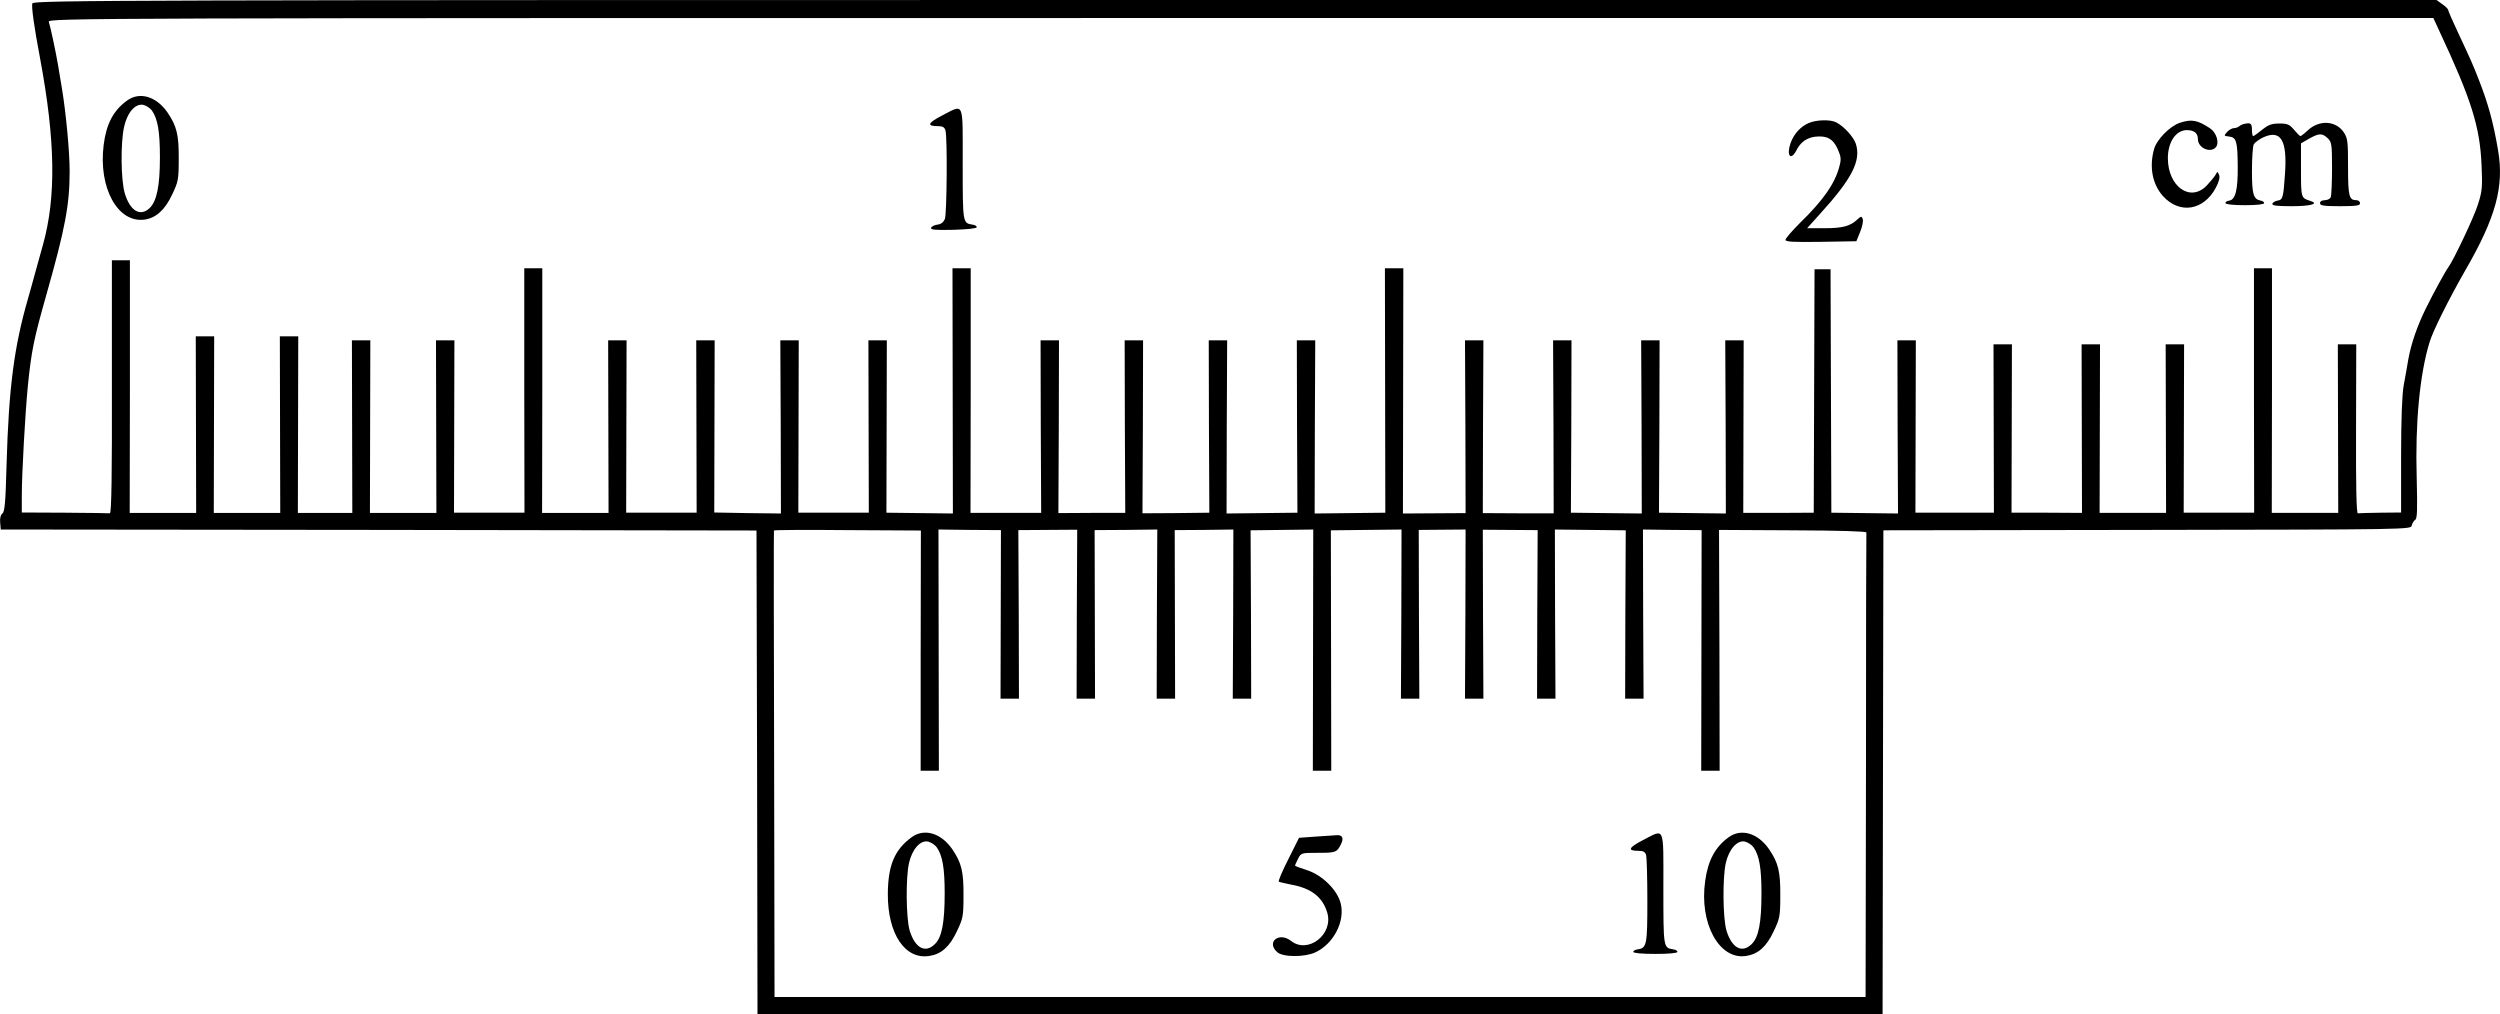 <?xml version="1.0" standalone="no"?>
<!DOCTYPE svg PUBLIC "-//W3C//DTD SVG 20010904//EN"
 "http://www.w3.org/TR/2001/REC-SVG-20010904/DTD/svg10.dtd">
<svg version="1.0" xmlns="http://www.w3.org/2000/svg"
 width="1248.788pt" height="506.5pt" viewBox="0 0 1248.788 506.5"
 preserveAspectRatio="xMidYMid meet">
<g transform="translate(-33.118,564) scale(0.1,-0.1)"
fill="#000000" stroke="none">
<g>
<path d="M493 5623 c-6 -14 9 -120 39 -278 76 -408 80 -690 14 -927 -9 -32
-23 -84 -32 -115 -19 -68 -30 -111 -43 -155 -70 -242 -96 -446 -107 -828 -5
-188 -9 -237 -21 -245 -9 -7 -13 -24 -11 -45 l3 -35 1888 -2 1887 -3 3 -1207
2 -1208 2810 0 2810 0 2 1208 2 1208 1318 2 c1309 2 1318 2 1321 22 3 11 10
23 17 28 11 6 12 48 8 211 -8 270 15 516 64 676 17 57 96 215 179 360 152 263
194 417 164 596 -24 142 -50 238 -100 364 -26 66 -33 83 -99 224 -28 59 -51
112 -51 117 0 4 -13 17 -29 28 l-29 21 -6001 0 c-5596 0 -6002 -1 -6008 -17z
m12024 -140 c160 -342 202 -477 210 -669 5 -107 3 -130 -18 -195 -19 -62 -122
-279 -148 -314 -13 -17 -73 -126 -112 -205 -44 -90 -73 -174 -88 -255 -5 -33
-16 -91 -23 -130 -8 -45 -13 -169 -13 -352 l0 -283 -102 -1 c-57 -1 -108 -2
-114 -3 -7 -1 -10 129 -9 422 l1 422 -46 0 -46 0 1 -421 1 -421 -166 0 -166 0
1 611 0 611 -45 0 -45 0 0 -611 1 -610 -176 0 -176 0 1 420 1 421 -46 0 -46 0
1 -421 1 -421 -166 0 -166 0 1 421 1 421 -46 0 -46 0 1 -421 1 -421 -176 1
-176 0 1 420 1 421 -46 0 -46 0 1 -421 1 -420 -196 0 -196 0 1 430 1 431 -46
0 -46 0 1 -432 2 -433 -167 2 -166 2 -2 608 -2 608 -40 0 -40 0 -2 -608 -2
-608 -176 -1 -176 0 1 431 1 431 -46 0 -46 0 2 -432 1 -433 -167 2 -167 2 2
430 1 431 -46 0 -46 0 2 -432 1 -433 -177 2 -177 2 2 430 1 431 -46 0 -46 0 2
-432 1 -432 -177 0 -177 1 1 432 2 431 -46 0 -46 0 2 -432 1 -431 -157 -1
-156 -1 1 613 1 612 -46 0 -46 0 1 -611 1 -610 -176 -2 -177 -2 1 433 2 432
-46 0 -46 0 1 -431 2 -430 -177 -2 -177 -2 1 433 2 432 -46 0 -46 0 1 -431 2
-430 -167 -2 -167 -1 2 432 1 432 -46 0 -46 0 1 -431 2 -431 -167 0 -167 -1 2
432 1 431 -46 0 -46 0 1 -431 2 -431 -177 0 -176 0 1 611 0 611 -45 0 -46 0 1
-612 1 -613 -166 2 -166 2 1 431 1 430 -46 0 -46 0 1 -431 1 -430 -176 0 -176
0 1 430 1 431 -46 0 -46 0 2 -432 1 -433 -167 2 -166 3 1 430 1 430 -46 0 -46
0 1 -431 1 -430 -176 0 -176 0 1 430 1 431 -46 0 -46 0 1 -431 1 -431 -166 0
-166 0 1 611 0 611 -45 0 -45 0 0 -611 1 -610 -176 0 -176 0 1 430 1 431 -46
0 -46 0 1 -431 1 -431 -166 0 -166 0 1 431 1 431 -46 0 -46 0 1 -431 1 -431
-136 0 -136 0 1 441 1 441 -46 0 -46 0 1 -441 1 -441 -166 0 -166 0 1 441 1
441 -46 0 -46 0 1 -441 1 -441 -166 0 -166 0 1 631 0 631 -45 0 -45 0 0 -632
c1 -434 -2 -633 -10 -632 -5 1 -107 2 -225 3 l-215 1 0 85 c0 109 17 410 30
545 18 178 30 236 92 455 95 335 117 452 117 620 0 97 -18 288 -38 410 -6 33
-15 87 -20 120 -11 65 -37 187 -46 216 -6 19 148 19 5952 19 l5959 0 31 -67z
m-7587 -3093 l0 -600 45 0 46 0 -1 602 -1 603 156 -2 156 -1 -1 -421 -1 -421
46 0 46 0 -1 421 -2 421 147 1 147 1 -2 -422 -1 -422 46 0 46 0 -1 421 -1 421
156 1 157 2 -2 -423 -1 -422 46 0 46 0 -1 421 -1 421 146 1 147 2 -1 -422 -2
-423 46 0 46 0 -1 420 -2 421 157 2 156 2 -1 -602 -1 -603 46 0 46 0 -1 601
-1 600 176 2 177 2 -1 -423 -2 -422 46 0 46 0 -2 422 -1 421 117 1 117 1 -1
-422 -2 -423 46 0 46 0 -2 422 -1 422 137 -1 137 -1 -2 -421 -1 -421 46 0 46
0 -2 422 -1 423 177 -2 177 -2 -2 -420 -1 -421 46 0 46 0 -2 423 -1 422 147
-2 146 -1 -1 -601 -1 -601 46 0 46 0 -1 601 -2 602 369 -2 c237 -1 368 -5 367
-11 -1 -6 -2 -530 -2 -1165 l-2 -1155 -2725 0 -2725 0 -2 1163 c-2 639 -2
1164 -1 1167 0 3 166 4 367 2 l367 -2 -1 -600z"/>
<g>
<path d="M965 5137 c-68 -49 -103 -117 -116 -221 -27 -214 70 -391 204 -373
57 8 102 48 138 125 30 63 33 74 33 177 1 122 -10 165 -56 233 -56 81 -140
106 -203 59z m125 -49 c29 -42 40 -103 40 -234 0 -144 -16 -220 -52 -254 -47
-44 -98 -13 -124 76 -19 67 -21 249 -3 330 16 73 57 119 97 110 15 -4 34 -17
42 -28z"/>
</g>
<g>
<path d="M5037 5063 c-71 -37 -78 -53 -23 -53 26 0 35 -5 40 -22 10 -37 7
-415 -3 -442 -7 -16 -19 -26 -37 -28 -15 -2 -29 -9 -32 -16 -3 -10 21 -12 112
-10 69 2 116 7 116 13 1 6 -10 12 -22 13 -48 8 -48 8 -48 303 0 321 9 299
-103 242z"/>
</g>
<g>
<path d="M9365 5025 c-41 -18 -74 -55 -90 -101 -21 -61 1 -89 29 -36 21 42 51
63 93 69 59 7 91 -10 114 -62 17 -39 18 -51 8 -87 -22 -85 -81 -169 -198 -283
-39 -39 -71 -76 -71 -83 0 -10 39 -12 177 -10 l177 3 19 47 c11 26 16 55 13
64 -6 15 -9 15 -29 -4 -35 -32 -72 -42 -164 -42 l-85 0 63 70 c162 178 208
268 180 353 -12 34 -59 86 -98 106 -29 15 -100 13 -138 -4z"/>
</g>
<g>
<path d="M11221 5027 c-50 -16 -117 -84 -130 -132 -25 -90 -8 -176 45 -235 83
-91 203 -72 264 43 15 29 21 50 16 63 -8 19 -8 19 -19 -1 -7 -11 -26 -34 -43
-52 -82 -85 -194 -5 -194 137 0 80 40 140 95 140 36 0 55 -15 55 -45 0 -44 63
-72 90 -40 18 21 3 72 -28 93 -63 42 -92 48 -151 29z"/>
</g>
<g>
<path d="M11545 5022 c-11 -2 -24 -8 -29 -13 -6 -5 -17 -9 -26 -9 -9 0 -25 -9
-34 -19 -17 -19 -17 -20 10 -23 36 -4 42 -24 43 -148 1 -117 -11 -167 -42
-172 -12 -2 -21 -7 -19 -13 1 -6 42 -10 97 -10 56 0 95 4 96 10 0 6 -8 12 -18
13 -36 7 -43 32 -43 150 0 62 4 121 9 131 6 10 28 26 50 36 86 38 118 -17 106
-184 -8 -119 -11 -129 -37 -133 -12 -2 -23 -9 -26 -15 -3 -10 21 -13 97 -13
93 0 138 12 94 26 -48 15 -48 14 -48 155 l0 133 40 23 c50 28 65 29 93 3 20
-19 22 -30 22 -150 0 -70 -3 -135 -6 -144 -3 -9 -17 -16 -30 -16 -15 0 -24 -6
-24 -15 0 -12 18 -15 100 -15 82 0 100 3 100 15 0 8 -8 15 -18 15 -37 0 -42
19 -42 166 0 130 -2 144 -22 174 -40 58 -122 62 -179 9 -17 -16 -34 -29 -37
-29 -3 0 -17 14 -32 32 -23 27 -33 31 -73 31 -38 0 -55 -6 -86 -31 -22 -18
-42 -32 -45 -32 -3 0 -6 13 -6 29 0 34 -6 39 -35 33z"/>
</g>
<g>
<path d="M4885 1458 c-85 -62 -118 -140 -119 -283 -1 -200 86 -330 208 -310
59 9 101 46 137 123 30 63 33 74 33 177 1 122 -10 165 -56 233 -56 81 -140
106 -203 60z m125 -50 c29 -41 40 -103 40 -230 0 -147 -14 -219 -48 -253 -49
-49 -100 -21 -127 67 -18 63 -20 263 -3 338 16 69 57 115 96 106 15 -4 34 -17
42 -28z"/>
</g>
<g>
<path d="M8537 1443 c-71 -37 -78 -53 -23 -53 26 0 35 -5 40 -22 3 -13 6 -116
6 -229 0 -218 -3 -235 -48 -241 -12 -2 -23 -7 -22 -13 0 -6 44 -10 110 -10 66
0 110 4 110 10 1 6 -10 12 -22 13 -48 8 -48 8 -48 303 0 321 9 299 -103 242z"/>
</g>
<g>
<path d="M8965 1457 c-66 -48 -102 -115 -116 -216 -31 -213 70 -398 205 -376
59 9 101 46 137 123 30 63 33 74 33 177 1 122 -10 165 -56 233 -56 81 -140
106 -203 59z m125 -49 c29 -41 40 -103 40 -230 0 -147 -14 -219 -48 -253 -49
-49 -100 -21 -127 67 -18 63 -20 263 -3 338 16 69 57 115 96 106 15 -4 34 -17
42 -28z"/>
</g>
<g>
<path d="M6902 1461 l-82 -6 -54 -108 c-30 -59 -51 -109 -47 -111 3 -2 32 -9
63 -15 99 -18 156 -62 179 -140 32 -108 -96 -208 -181 -141 -60 47 -125 -6
-69 -56 28 -26 138 -26 191 -1 91 43 149 155 126 245 -17 67 -93 142 -170 166
-32 10 -58 20 -58 22 0 3 7 18 15 34 15 30 17 30 98 30 90 0 96 2 116 42 16
31 8 49 -22 46 -12 -1 -59 -4 -105 -7z"/>
</g>
</g>
</g>
</svg>
